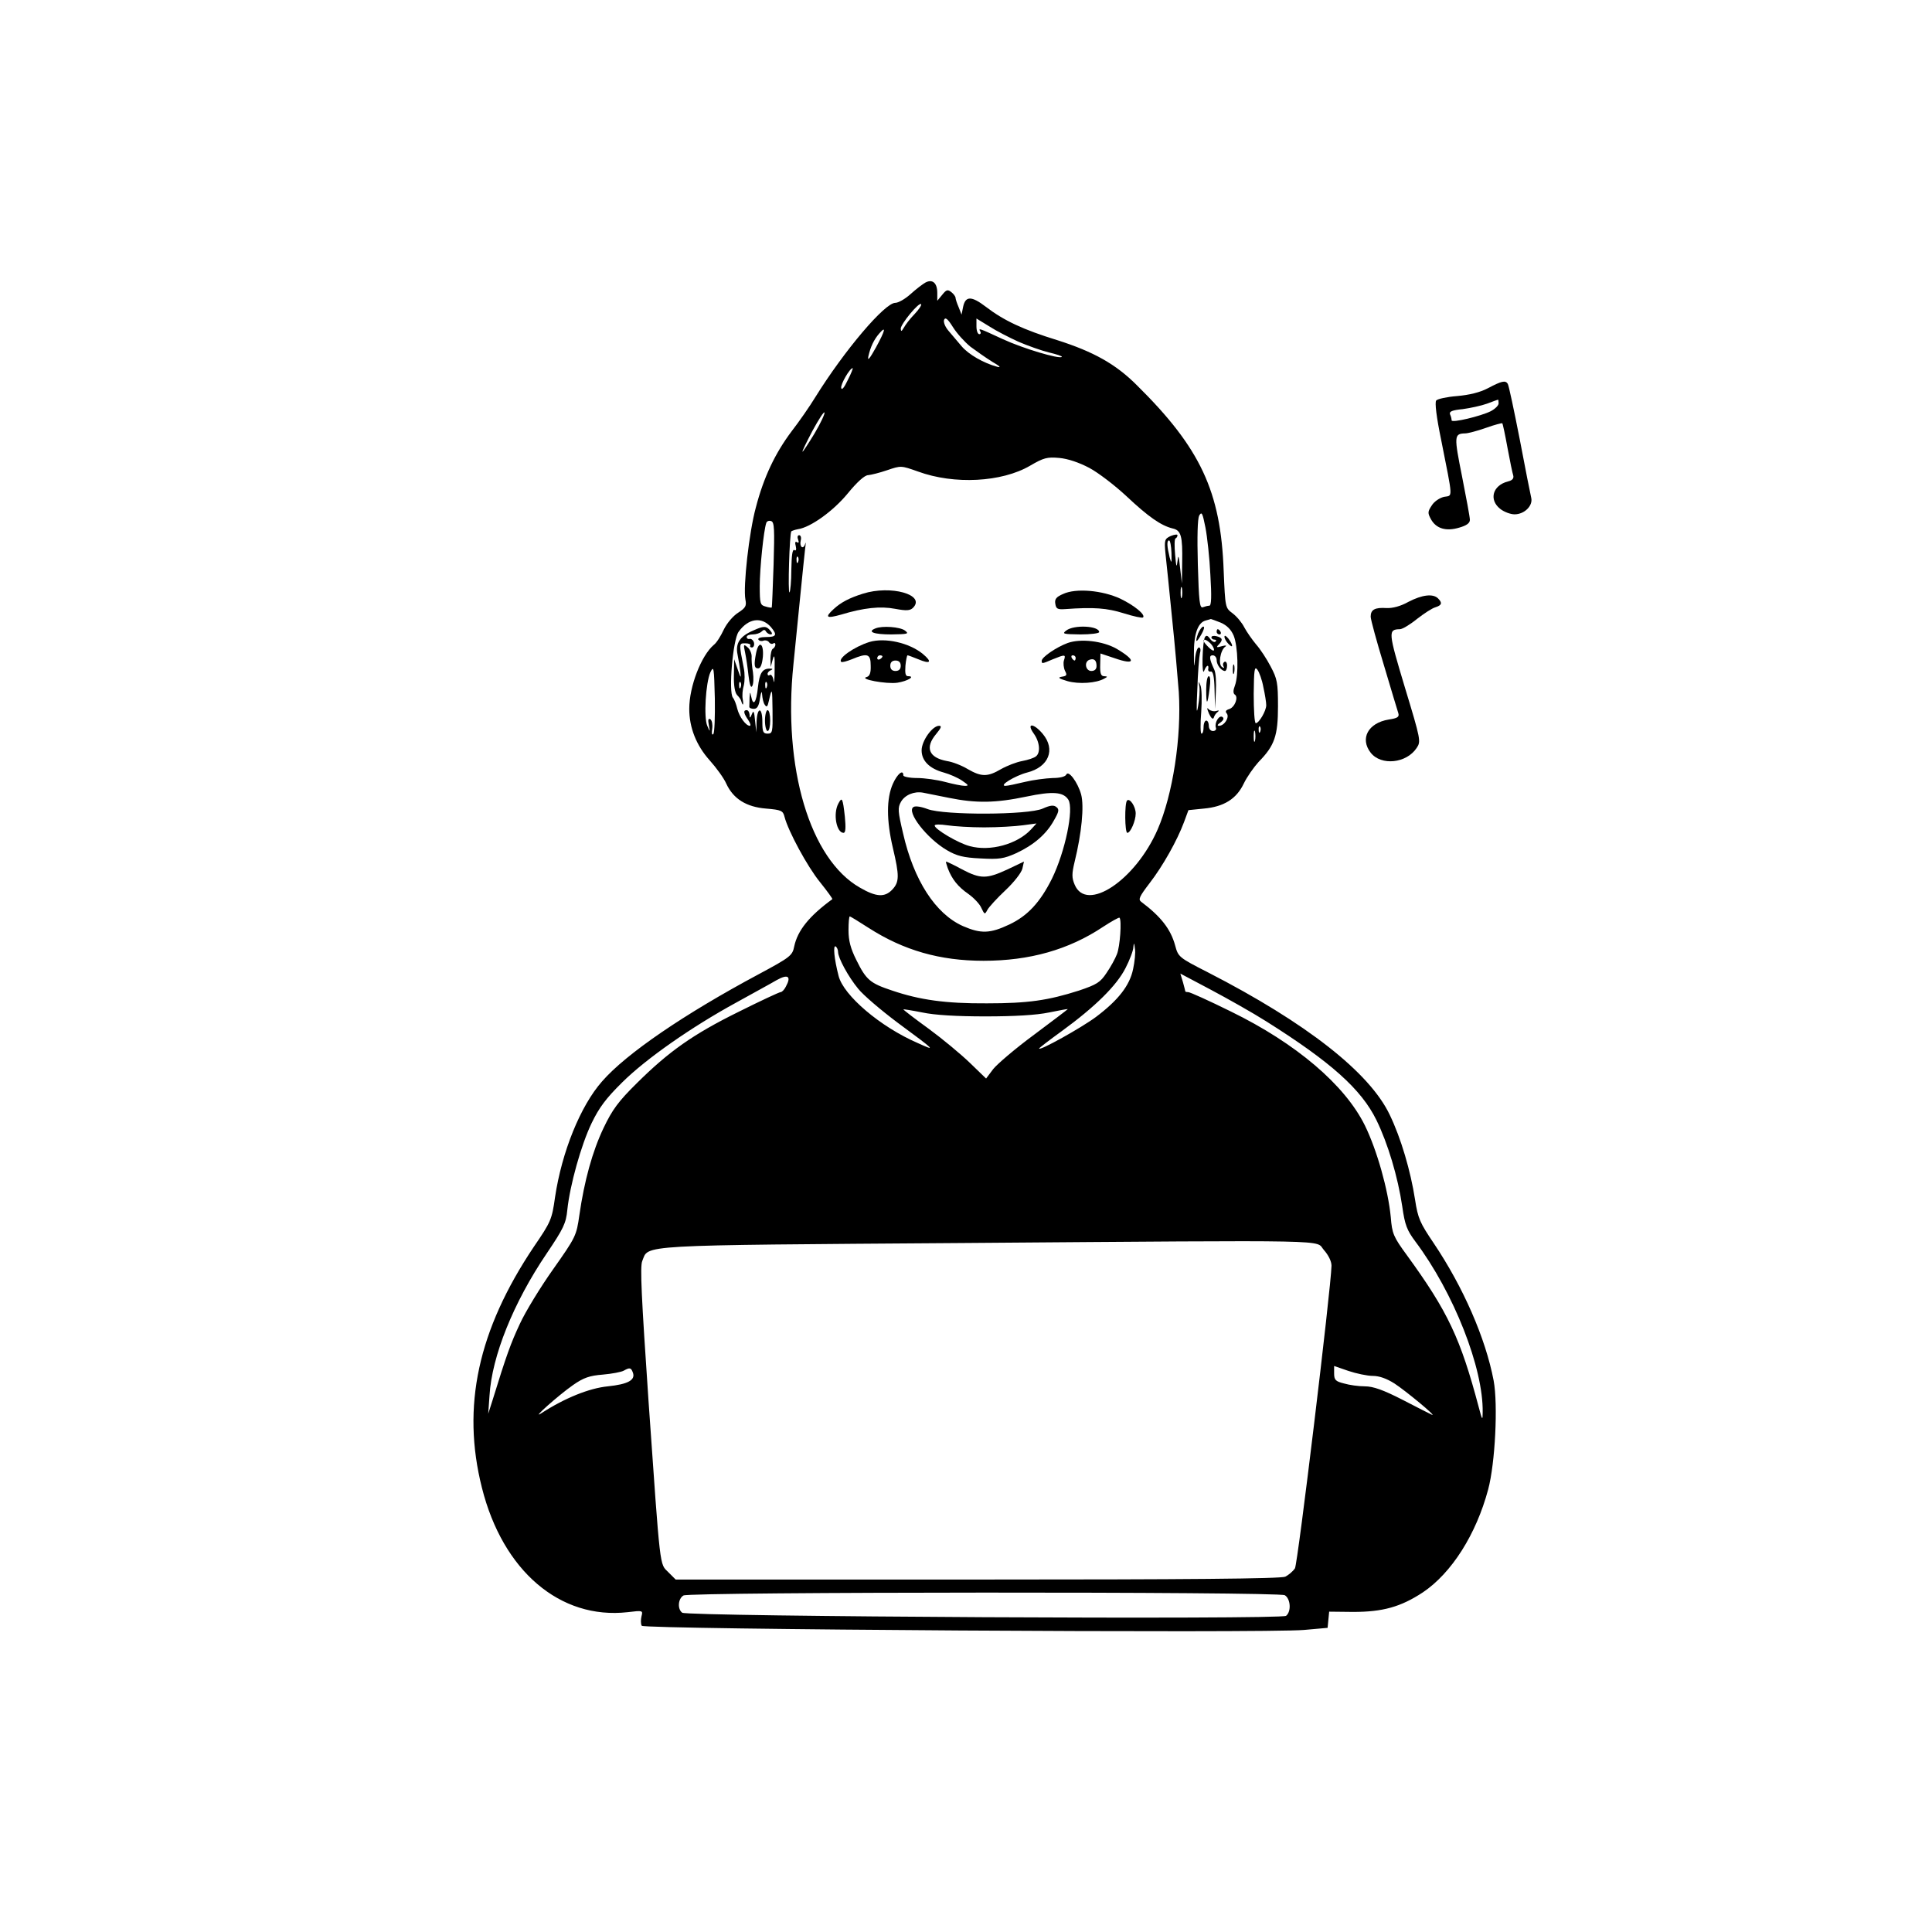 <?xml version="1.0" standalone="no"?>
<!DOCTYPE svg PUBLIC "-//W3C//DTD SVG 20010904//EN"
 "http://www.w3.org/TR/2001/REC-SVG-20010904/DTD/svg10.dtd">
<svg version="1.0" xmlns="http://www.w3.org/2000/svg"
 width="740pt" height="740pt" viewBox="0 0 740 740"
 preserveAspectRatio="xMidYMid meet">

<g transform="translate(0,740) scale(0.1,-0.1)"
fill="#000000" stroke="none">
<path d="M3545 6318 c-11 -6 -37 -26 -58 -45 -20 -18 -46 -33 -58 -33 -40 0
-194 -181 -306 -361 -22 -36 -63 -95 -91 -131 -63 -84 -107 -176 -137 -292
-26 -95 -49 -303 -40 -352 5 -25 1 -32 -28 -51 -19 -12 -43 -40 -55 -65 -11
-24 -28 -51 -38 -58 -48 -41 -94 -159 -94 -245 0 -72 27 -140 78 -197 26 -29
55 -69 64 -90 27 -58 77 -89 152 -95 59 -5 65 -8 71 -32 14 -54 87 -190 136
-250 28 -35 49 -64 47 -65 -89 -65 -133 -120 -146 -181 -7 -35 -14 -41 -137
-107 -284 -152 -507 -304 -599 -410 -83 -94 -154 -270 -180 -443 -12 -86 -16
-95 -81 -190 -214 -319 -278 -612 -199 -924 80 -318 299 -505 558 -476 58 7
59 7 53 -16 -3 -13 -3 -29 1 -36 9 -14 2391 -29 2537 -16 l90 8 3 31 3 31 92
-1 c113 0 182 19 267 75 110 74 204 222 250 394 27 101 38 325 21 417 -31 163
-117 359 -230 527 -52 77 -60 94 -71 166 -17 110 -54 236 -97 325 -77 162
-319 352 -697 546 -112 57 -113 59 -125 103 -17 62 -54 110 -130 167 -12 9 -7
20 32 71 51 66 106 164 132 234 l17 46 59 6 c77 7 125 37 153 96 12 25 38 62
57 83 61 62 74 100 74 213 0 90 -3 105 -28 152 -15 29 -40 67 -56 85 -15 18
-36 48 -45 65 -9 18 -29 42 -45 54 -28 21 -28 21 -34 162 -11 305 -89 471
-333 712 -81 81 -166 128 -304 172 -130 40 -205 75 -274 128 -55 42 -78 42
-87 0 l-6 -30 -11 28 c-7 16 -12 32 -12 36 0 5 -7 15 -16 22 -14 11 -19 10
-35 -10 l-19 -23 0 30 c0 38 -18 54 -45 40z m-42 -121 c-17 -17 -35 -41 -41
-52 -9 -15 -11 -16 -12 -4 0 18 70 103 78 94 3 -3 -8 -20 -25 -38z m214 -125
c23 -17 60 -43 84 -58 28 -16 35 -23 19 -19 -52 14 -110 47 -137 79 -15 18
-38 45 -50 59 -13 15 -20 33 -17 42 5 11 14 4 34 -28 15 -24 45 -57 67 -75z
m184 19 c35 -15 88 -34 117 -41 29 -7 51 -14 49 -17 -10 -9 -148 32 -226 68
-91 42 -95 44 -86 29 3 -5 1 -10 -4 -10 -6 0 -11 13 -11 30 l0 30 49 -30 c26
-17 77 -43 112 -59z m-546 -22 c-24 -43 -33 -54 -29 -34 8 36 21 64 42 88 27
31 23 12 -13 -54z m-108 -125 c-13 -28 -23 -40 -25 -30 -3 14 33 76 44 76 2 0
-6 -21 -19 -46z m-127 -204 c-23 -38 -44 -70 -46 -70 -3 0 15 36 38 80 24 44
44 75 46 70 2 -5 -15 -41 -38 -80z m1052 -132 c34 -18 98 -67 142 -108 85 -80
133 -113 177 -124 33 -7 39 -29 37 -131 l-1 -80 -7 60 c-5 48 -7 53 -10 25 -3
-27 -5 -21 -9 25 -3 33 -3 62 2 63 4 2 7 7 7 12 0 4 -11 3 -26 -3 -23 -11 -25
-15 -20 -67 3 -30 15 -140 25 -245 11 -104 22 -233 26 -285 11 -173 -23 -394
-81 -527 -85 -195 -273 -320 -318 -211 -11 26 -11 41 0 87 27 110 37 213 25
258 -13 47 -49 95 -57 76 -4 -8 -25 -13 -52 -13 -26 -1 -74 -7 -107 -15 -33
-8 -66 -15 -74 -15 -27 0 37 39 83 51 83 21 110 88 60 148 -35 42 -64 43 -35
2 24 -33 27 -74 9 -88 -7 -6 -31 -14 -53 -18 -22 -4 -58 -18 -81 -31 -51 -30
-75 -30 -127 0 -23 14 -59 28 -80 31 -70 13 -85 52 -41 104 19 23 22 31 11 31
-26 0 -67 -58 -67 -94 0 -40 30 -70 85 -85 22 -6 54 -20 70 -31 25 -17 27 -20
10 -20 -11 0 -45 7 -75 15 -30 8 -79 15 -107 15 -29 0 -53 5 -53 10 0 25 -23
6 -40 -32 -25 -56 -25 -140 0 -246 25 -106 25 -130 -2 -159 -29 -31 -62 -29
-124 7 -192 109 -296 459 -255 855 6 61 18 178 26 260 8 83 17 166 19 185 3
19 2 27 0 17 -7 -24 -23 -12 -17 13 3 11 0 20 -6 20 -6 0 -8 -7 -4 -17 4 -10
2 -14 -4 -10 -7 5 -9 -1 -5 -15 3 -13 1 -19 -5 -15 -8 5 -11 -20 -12 -75 0
-44 -4 -84 -7 -87 -7 -7 0 226 7 234 3 2 14 6 25 8 49 7 136 70 191 137 36 44
65 70 78 70 11 1 44 9 73 19 53 18 53 18 118 -5 139 -51 321 -41 429 22 53 31
66 34 112 30 33 -3 75 -17 115 -38z m464 -410 c5 -82 4 -118 -4 -118 -6 0 -17
-3 -25 -6 -12 -4 -15 22 -19 163 -3 110 -1 175 5 188 10 17 13 10 24 -45 7
-36 16 -118 19 -182z m-1673 39 c-3 -89 -6 -163 -7 -164 -1 -1 -12 0 -24 4
-20 5 -22 11 -22 78 0 68 15 213 25 242 2 7 11 10 19 7 12 -4 13 -32 9 -167z
m1524 45 c1 -40 0 -42 -7 -17 -10 41 -12 65 -2 65 4 0 8 -21 9 -48z m-1430
-34 c-3 -8 -6 -5 -6 6 -1 11 2 17 5 13 3 -3 4 -12 1 -19z m1470 -135 c-3 -10
-5 -2 -5 17 0 19 2 27 5 18 2 -10 2 -26 0 -35z m-1574 -115 c25 -30 21 -38
-19 -38 -20 0 -33 -4 -29 -10 3 -5 12 -7 19 -4 8 3 17 0 21 -5 3 -6 11 -9 16
-6 5 4 9 2 9 -4 0 -5 -4 -13 -10 -16 -5 -3 -9 -21 -9 -38 l1 -32 8 30 c6 22 8
11 7 -40 0 -38 -2 -58 -4 -42 -2 15 -9 25 -14 22 -5 -4 -9 -2 -9 4 0 5 6 12
13 14 8 4 7 6 -3 6 -30 1 -41 -17 -47 -72 -6 -58 -18 -75 -26 -34 -4 19 -4 18
-6 -5 0 -16 -1 -31 -1 -35 0 -5 8 -8 18 -8 12 0 19 11 23 40 4 25 7 31 8 15 1
-14 5 -32 10 -39 8 -12 11 -8 16 15 12 53 13 50 14 -38 1 -82 0 -88 -19 -88
-17 0 -20 7 -20 45 0 57 -19 59 -22 3 l-1 -43 -5 45 c-3 35 -6 41 -12 25 -7
-17 -9 -17 -9 -2 -1 9 -5 17 -11 17 -14 0 -12 -12 6 -38 8 -12 11 -22 6 -22
-15 0 -40 34 -48 65 -4 17 -11 36 -17 43 -17 22 0 222 22 252 37 52 88 59 124
18z m1723 17 c23 -10 39 -26 49 -49 17 -41 20 -152 5 -192 -7 -18 -7 -29 -1
-34 16 -9 1 -49 -21 -56 -13 -4 -16 -9 -9 -17 11 -14 -9 -47 -30 -47 -8 0 -6
5 6 13 12 9 14 16 7 21 -13 8 -31 -23 -25 -41 3 -7 -2 -13 -11 -13 -9 0 -16 8
-16 20 0 11 -4 20 -10 20 -5 0 -10 -11 -10 -25 0 -14 -3 -25 -8 -25 -4 0 -5
37 -1 83 3 45 2 91 -3 102 -7 17 -8 17 -4 -5 2 -14 0 -47 -5 -75 -6 -35 -7
-17 -3 65 2 63 7 125 10 138 4 13 2 22 -4 22 -6 0 -13 -21 -15 -47 -3 -35 -4
-28 -4 22 -1 75 15 120 44 128 10 3 19 5 21 6 1 0 18 -6 38 -14z m-1944 -427
c-5 -5 -7 4 -4 21 2 16 -1 32 -7 36 -8 5 -10 -2 -6 -22 5 -28 5 -28 -6 -3 -14
32 -6 165 12 205 13 27 14 19 17 -100 1 -70 -1 -132 -6 -137z m2107 180 c6
-27 11 -58 11 -69 0 -22 -28 -69 -40 -69 -5 0 -8 50 -8 112 1 93 3 108 14 93
7 -9 18 -39 23 -67z m-1902 0 c-3 -8 -6 -5 -6 6 -1 11 2 17 5 13 3 -3 4 -12 1
-19z m1890 -170 c-3 -8 -6 -5 -6 6 -1 11 2 17 5 13 3 -3 4 -12 1 -19z m-20
-35 c-3 -10 -5 -2 -5 17 0 19 2 27 5 18 2 -10 2 -26 0 -35z m-1172 -219 c104
-21 178 -20 297 5 100 21 141 18 160 -12 22 -35 -12 -199 -63 -303 -45 -90
-93 -142 -163 -175 -74 -35 -109 -36 -178 -6 -105 47 -188 175 -229 355 -20
85 -21 98 -8 121 15 26 50 41 84 35 11 -2 56 -11 100 -20z m-308 -498 c134
-86 273 -126 440 -126 176 0 326 42 458 130 32 21 61 37 63 35 9 -9 2 -111
-10 -140 -6 -16 -24 -49 -40 -72 -24 -36 -37 -44 -105 -67 -119 -38 -195 -49
-353 -49 -158 -1 -257 13 -363 49 -84 28 -99 40 -137 117 -22 44 -30 74 -30
114 0 29 2 53 5 53 2 0 35 -20 72 -44z m1013 -158 c-13 -63 -57 -119 -142
-183 -55 -41 -218 -132 -218 -121 0 2 39 32 86 66 129 94 211 175 245 242 16
31 30 68 30 80 2 19 3 18 6 -5 3 -15 -1 -51 -7 -79z m-1130 66 c0 -23 39 -95
77 -141 19 -24 87 -82 151 -130 149 -110 148 -110 77 -78 -143 62 -284 182
-303 257 -17 66 -22 119 -11 113 5 -4 9 -13 9 -21z m-200 -133 c-6 -12 -15
-21 -20 -21 -5 0 -78 -34 -162 -76 -174 -86 -266 -151 -389 -273 -71 -70 -94
-102 -127 -171 -43 -90 -74 -203 -93 -335 -11 -78 -14 -84 -100 -206 -49 -69
-107 -164 -128 -210 -35 -75 -51 -119 -105 -294 l-16 -50 5 70 c9 150 91 355
219 544 64 95 74 115 79 167 10 95 53 249 93 332 29 60 55 95 118 157 91 90
264 211 436 305 63 35 133 73 155 86 43 24 57 15 35 -25z m1840 -133 c248
-156 364 -260 422 -378 44 -90 82 -217 99 -331 10 -71 18 -91 50 -134 147
-196 261 -485 258 -655 0 -32 -2 -30 -15 20 -70 264 -118 366 -275 582 -52 71
-57 83 -62 146 -10 105 -53 257 -99 351 -77 156 -264 315 -514 437 -83 41
-156 74 -163 74 -6 0 -11 1 -11 3 0 1 -4 17 -9 35 l-10 33 117 -62 c64 -34
160 -88 212 -121z m-1075 19 c112 0 195 5 243 15 39 8 72 14 72 13 0 -1 -58
-45 -129 -98 -72 -53 -142 -113 -157 -132 l-27 -36 -61 59 c-34 33 -105 92
-158 131 -54 39 -98 73 -98 75 0 1 33 -4 73 -12 47 -10 130 -15 242 -15z
m1296 -895 c17 -19 29 -43 29 -60 -2 -88 -129 -1140 -140 -1159 -8 -12 -25
-26 -37 -32 -17 -8 -379 -11 -1179 -11 l-1156 0 -28 28 c-34 34 -30 -1 -76
656 -27 397 -33 515 -24 536 26 63 -40 60 1230 69 1464 11 1345 13 1381 -27z
m187 -482 c25 0 53 -10 83 -29 43 -28 164 -128 144 -120 -5 2 -56 28 -112 57
-76 39 -114 52 -145 52 -24 0 -60 5 -80 11 -33 8 -38 14 -38 39 l0 28 55 -19
c30 -10 72 -19 93 -19z m-2834 13 c11 -29 -19 -45 -96 -53 -71 -7 -165 -45
-253 -102 -47 -31 64 68 120 107 40 28 63 36 114 40 35 3 71 10 80 15 23 13
28 12 35 -7z m2497 -853 c22 -13 26 -62 5 -79 -18 -15 -2294 -3 -2313 12 -19
14 -16 54 5 66 24 14 2276 15 2303 1z"/>
<path d="M3305 5126 c-51 -16 -84 -33 -112 -59 -35 -32 -28 -37 29 -21 86 26
150 33 207 22 43 -8 57 -7 68 4 50 50 -85 88 -192 54z"/>
<path d="M4072 5125 c-26 -11 -33 -20 -30 -37 3 -20 8 -23 38 -21 110 8 160 4
224 -16 38 -12 71 -19 74 -16 11 10 -33 46 -87 72 -69 32 -170 41 -219 18z"/>
<path d="M3353 4993 c-33 -13 -6 -23 60 -23 65 1 70 2 53 15 -19 14 -87 19
-113 8z"/>
<path d="M4084 4985 c-17 -13 -12 -14 54 -15 39 0 72 4 72 9 0 24 -96 29 -126
6z"/>
<path d="M3330 4941 c-58 -18 -122 -63 -108 -76 3 -3 21 2 41 10 60 25 72 21
72 -25 1 -27 -4 -40 -15 -43 -33 -8 75 -28 117 -22 39 6 71 25 41 25 -10 0
-12 11 -10 40 2 22 6 40 8 40 3 0 21 -7 41 -15 47 -20 55 -11 18 20 -52 43
-145 64 -205 46z m50 -55 c0 -3 -4 -8 -10 -11 -5 -3 -10 -1 -10 4 0 6 5 11 10
11 6 0 10 -2 10 -4z m70 -36 c0 -13 -7 -20 -20 -20 -13 0 -20 7 -20 20 0 13 7
20 20 20 13 0 20 -7 20 -20z"/>
<path d="M4089 4937 c-43 -16 -99 -54 -99 -68 0 -12 1 -12 43 6 47 19 50 19
42 -5 -3 -10 -1 -28 4 -39 9 -17 7 -20 -12 -23 -17 -3 -12 -7 22 -17 43 -12
110 -8 141 10 13 7 13 8 -1 9 -12 0 -16 10 -15 44 l1 43 54 -18 c80 -28 84 -9
8 36 -53 30 -138 40 -188 22z m31 -57 c0 -5 -2 -10 -4 -10 -3 0 -8 5 -11 10
-3 6 -1 10 4 10 6 0 11 -4 11 -10z m80 -31 c0 -12 -7 -19 -20 -19 -22 0 -29
35 -7 43 18 6 27 -2 27 -24z"/>
<path d="M3211 4322 c-21 -39 -7 -112 20 -112 8 0 9 20 5 62 -8 72 -11 77 -25
50z"/>
<path d="M4317 4334 c-10 -10 -9 -124 1 -124 12 0 32 46 32 74 0 26 -22 60
-33 50z"/>
<path d="M2885 4985 c-51 -22 -69 -49 -60 -92 4 -21 9 -51 11 -68 3 -24 1 -23
-10 10 l-14 40 -1 -62 c-1 -39 4 -66 12 -75 7 -7 15 -17 16 -23 6 -21 10 -16
6 6 -3 14 -1 38 4 54 4 17 4 46 0 65 -19 97 -19 96 6 96 13 0 21 -4 19 -8 -3
-4 0 -8 6 -8 6 0 10 8 8 18 -2 9 -10 16 -16 15 -7 -2 -12 2 -12 7 0 6 10 10
23 10 13 0 28 5 34 11 8 8 13 8 17 0 4 -6 12 -11 18 -11 7 0 6 6 -2 15 -15 18
-25 18 -65 0z m-48 -217 c-3 -8 -6 -5 -6 6 -1 11 2 17 5 13 3 -3 4 -12 1 -19z"/>
<path d="M2854 4900 c4 -19 10 -59 13 -88 4 -34 9 -49 14 -40 5 7 6 31 3 53
-4 22 -6 50 -5 61 0 12 -7 28 -16 35 -15 13 -16 11 -9 -21z"/>
<path d="M2896 4899 c-9 -47 -7 -59 8 -59 9 0 15 15 18 45 4 52 -16 63 -26 14z"/>
<path d="M2930 4640 c0 -22 5 -40 10 -40 6 0 10 18 10 40 0 22 -4 40 -10 40
-5 0 -10 -18 -10 -40z"/>
<path d="M4589 4974 c-13 -37 -7 -39 13 -3 9 16 13 29 7 29 -5 0 -14 -12 -20
-26z"/>
<path d="M4660 4980 c0 -5 5 -10 11 -10 5 0 7 5 4 10 -3 6 -8 10 -11 10 -2 0
-4 -4 -4 -10z"/>
<path d="M4615 4959 c-4 -6 -8 -42 -9 -80 -1 -39 2 -60 6 -49 8 22 19 27 16 8
-2 -7 3 -12 10 -10 8 1 13 -19 14 -70 l2 -73 3 65 c2 35 0 73 -6 85 -19 41
-21 55 -6 55 8 0 15 -8 15 -18 0 -19 18 -42 32 -42 4 0 8 9 8 21 0 11 -5 17
-10 14 -6 -4 -7 -11 -4 -17 5 -7 2 -8 -5 -3 -16 9 -7 65 12 78 7 5 2 6 -13 2
-20 -6 -23 -5 -12 6 17 18 15 26 -8 32 -11 3 -20 1 -20 -4 0 -5 5 -9 12 -9 6
0 8 -3 4 -7 -4 -5 -14 0 -21 10 -9 13 -15 15 -20 6z m21 -23 c8 -8 14 -19 14
-25 0 -6 -9 -2 -20 9 -11 11 -20 22 -20 25 0 9 11 5 26 -9z"/>
<path d="M4690 4961 c0 -7 7 -19 15 -27 19 -20 19 -5 0 20 -9 11 -15 14 -15 7z"/>
<path d="M4722 4835 c0 -16 2 -22 5 -12 2 9 2 23 0 30 -3 6 -5 -1 -5 -18z"/>
<path d="M4620 4758 c0 -62 5 -60 13 5 4 28 3 47 -3 47 -6 0 -10 -23 -10 -52z"/>
<path d="M4631 4666 c8 -17 15 -23 18 -15 2 8 9 18 15 22 7 6 5 7 -5 4 -9 -3
-22 0 -29 6 -8 9 -8 4 1 -17z"/>
<path d="M3499 4309 c-29 -17 51 -121 129 -166 36 -21 62 -28 128 -31 71 -4
89 -1 136 20 67 31 116 73 145 126 19 33 21 42 9 51 -10 8 -23 7 -52 -6 -55
-25 -377 -26 -441 -2 -23 9 -47 13 -54 8z m271 -78 c52 0 119 4 148 8 l52 7
-22 -24 c-53 -56 -156 -84 -233 -63 -44 11 -135 65 -135 79 0 5 21 5 48 1 26
-4 90 -8 142 -8z"/>
<path d="M3630 4075 c16 -43 40 -72 79 -99 21 -15 44 -39 50 -54 12 -25 13
-26 23 -7 6 11 37 45 69 75 33 31 61 67 65 83 l6 27 -63 -30 c-80 -37 -103
-37 -174 0 -31 17 -59 30 -61 30 -2 0 1 -11 6 -25z"/>
<path d="M5699 5913 c-30 -16 -72 -26 -118 -30 -39 -3 -75 -11 -80 -17 -6 -7
1 -64 19 -151 46 -232 45 -212 11 -218 -17 -4 -38 -18 -47 -33 -16 -24 -16
-29 -3 -53 20 -36 58 -47 108 -32 28 8 41 17 41 30 0 10 -14 85 -30 166 -31
155 -31 164 12 165 10 0 45 9 79 21 33 12 62 19 63 18 2 -2 11 -44 20 -94 9
-49 19 -97 22 -106 3 -11 -3 -19 -20 -23 -59 -15 -74 -70 -30 -105 15 -12 40
-21 55 -21 38 0 71 33 64 63 -3 12 -23 113 -44 224 -22 112 -42 207 -46 213
-9 14 -23 11 -76 -17z m41 -58 c0 -8 -13 -21 -30 -30 -38 -19 -150 -46 -150
-35 0 5 -2 15 -6 23 -4 11 8 16 49 20 29 4 71 13 93 21 21 8 40 15 42 15 1 1
2 -6 2 -14z"/>
<path d="M5395 5095 c-30 -17 -61 -25 -84 -24 -45 3 -61 -6 -61 -33 0 -11 23
-95 51 -187 27 -91 52 -174 55 -183 4 -14 -3 -19 -37 -24 -79 -13 -111 -73
-69 -127 40 -51 137 -41 176 18 17 25 16 31 -45 232 -64 213 -65 222 -19 223
9 0 38 17 65 39 27 21 59 42 71 45 25 8 27 17 10 34 -19 19 -61 14 -113 -13z"/>
</g>
</svg>
